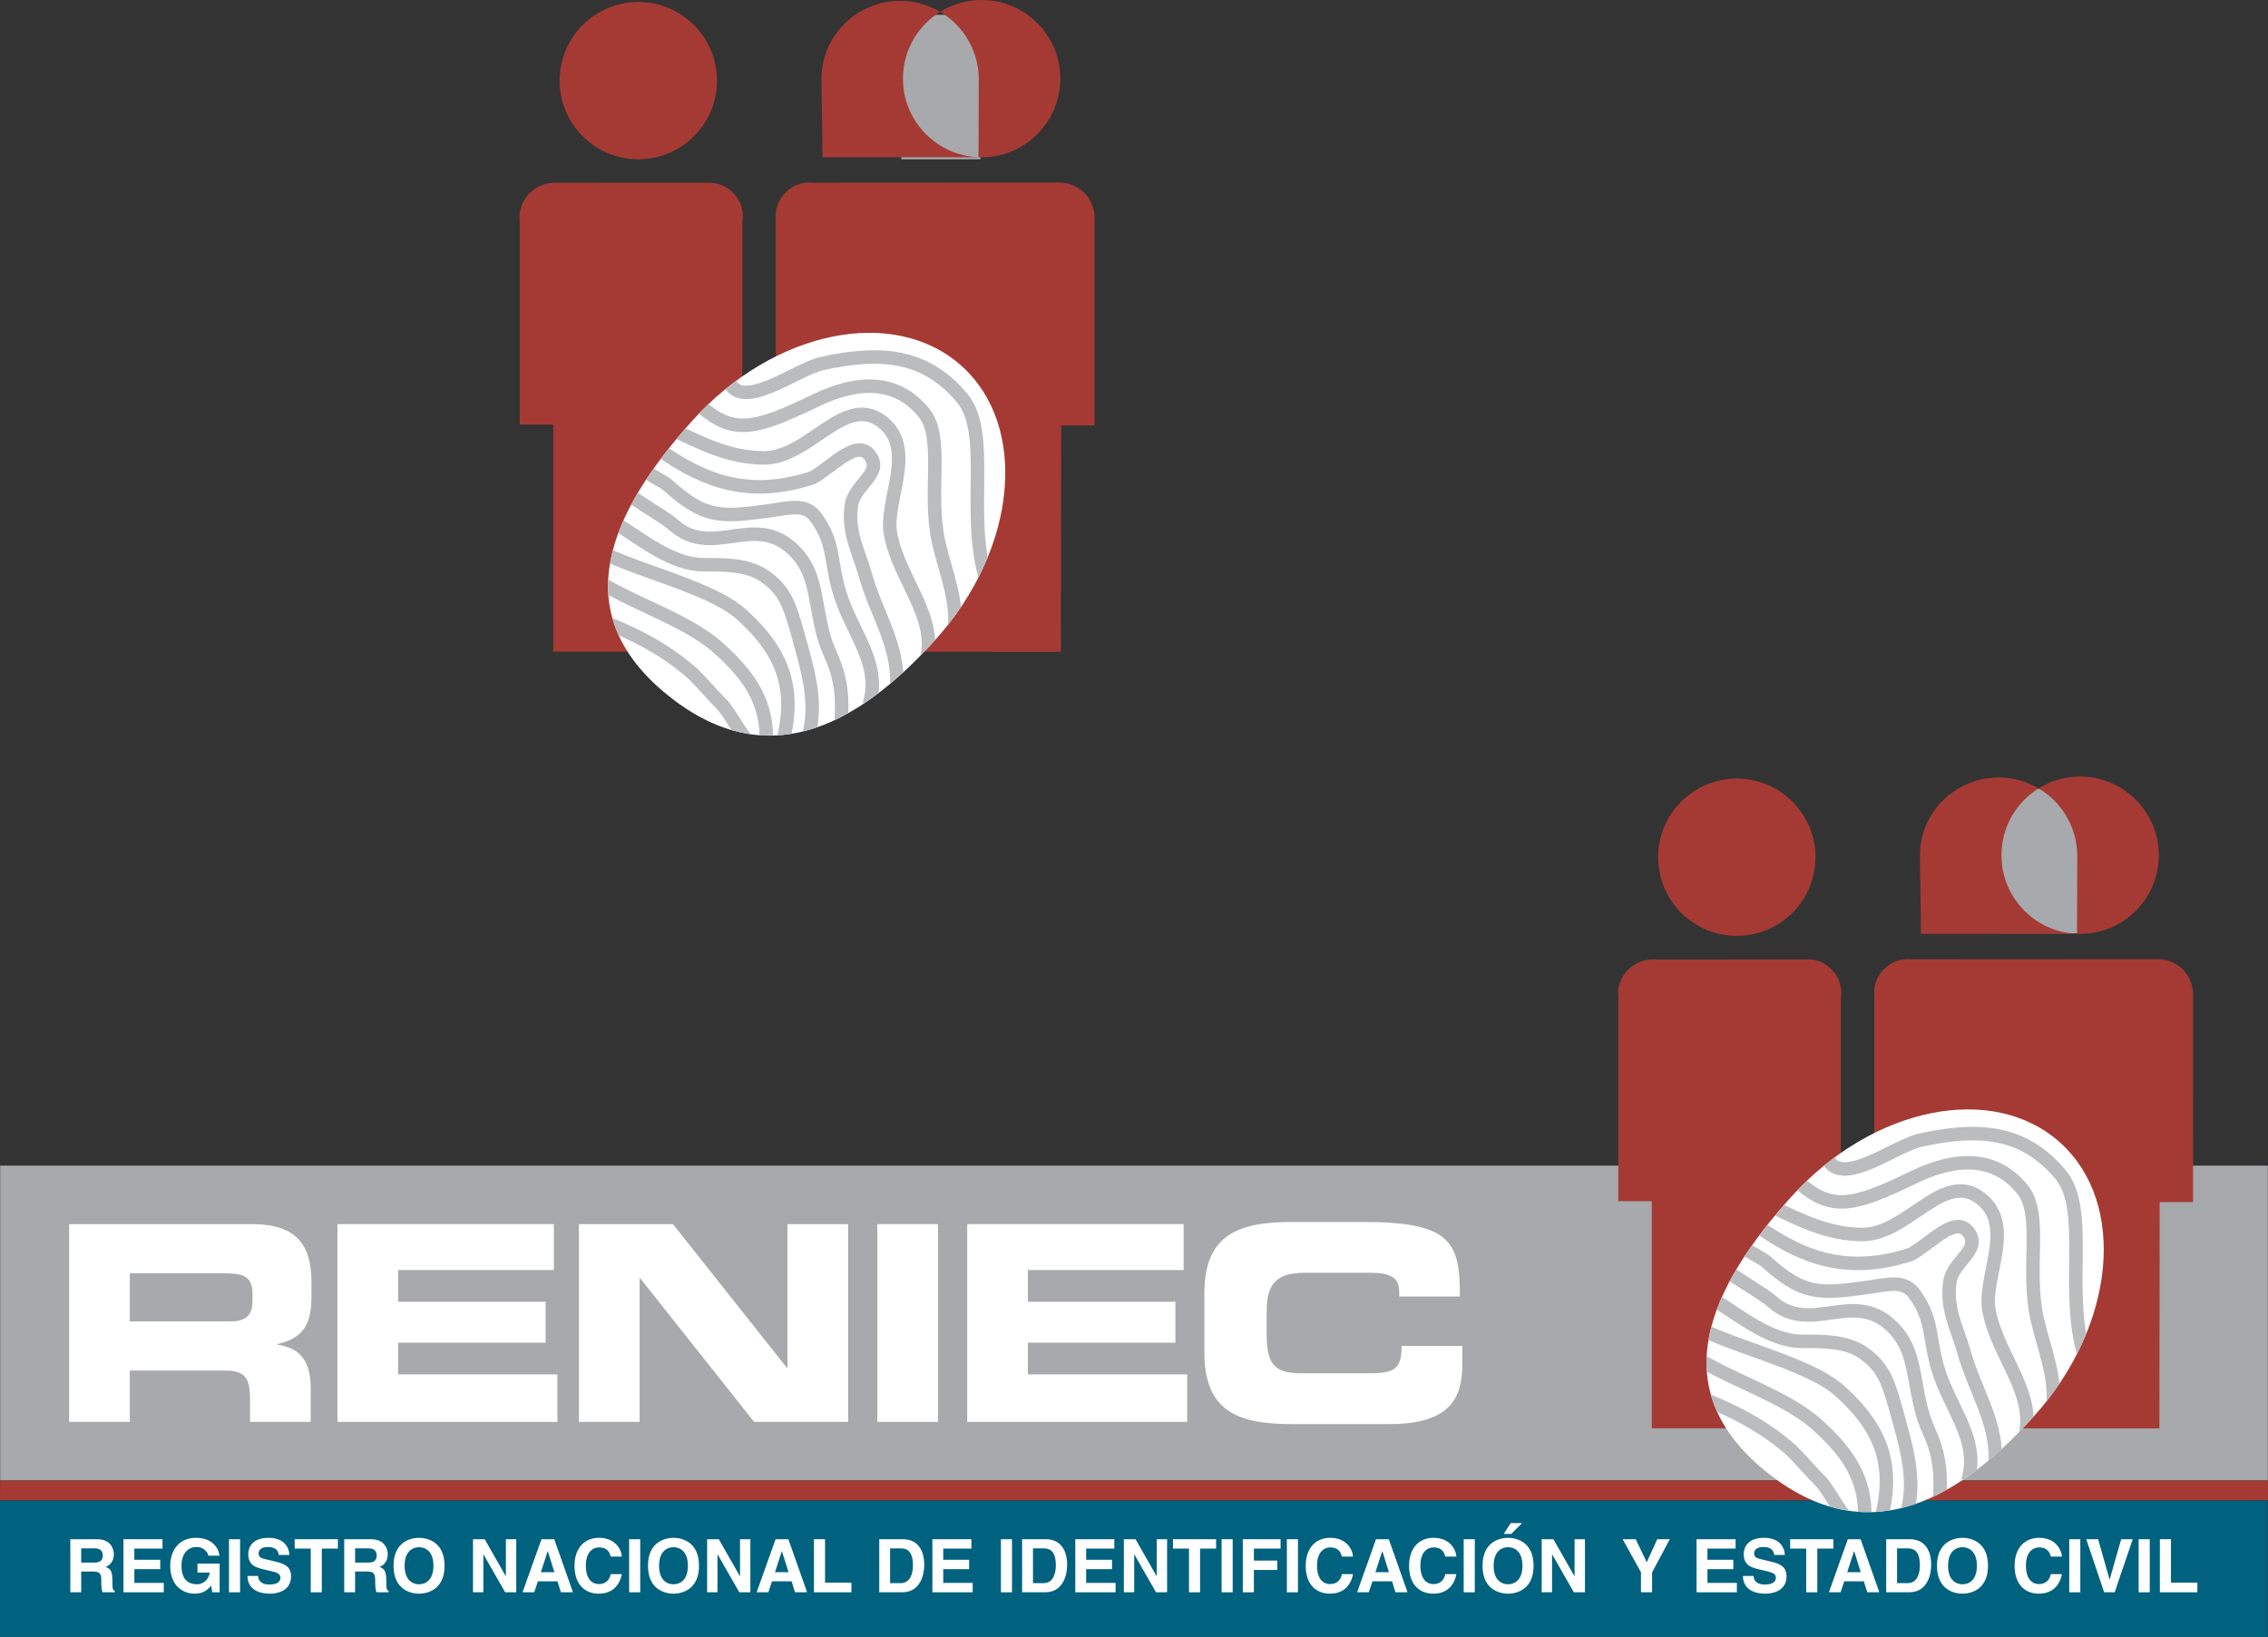 <?xml version="1.0" encoding="UTF-8"?>
<svg xmlns="http://www.w3.org/2000/svg" xmlns:xlink="http://www.w3.org/1999/xlink" width="439.49pt" height="317.3pt" viewBox="0 0 439.49 317.3" version="1.1">
<rect x="0" y="0" width="439.49" height="317.3" fill="#333333" stroke="none"/>
<defs>
<clipPath id="clip1">
  <path d="M 0 290 L 439.488 290 L 439.488 317.301 L 0 317.301 Z M 0 290 "/>
</clipPath>
<clipPath id="clip2">
  <path d="M 0 225 L 439.488 225 L 439.488 287 L 0 287 Z M 0 225 "/>
</clipPath>
<clipPath id="clip3">
  <path d="M 0 287 L 439.488 287 L 439.488 291 L 0 291 Z M 0 287 "/>
</clipPath>
<clipPath id="clip4">
  <path d="M 330 223 L 401 223 L 401 294 L 330 294 Z M 330 223 "/>
</clipPath>
<clipPath id="clip5">
  <path d="M 347.047 232.055 C 331.242 249.613 322.242 268.902 341.988 285.07 C 360.766 300.449 378.352 292.059 394.152 274.5 C 409.957 256.941 412.223 233.203 399.215 221.48 C 394.383 217.129 388.125 215.047 381.355 215.047 C 369.902 215.047 356.98 221.016 347.047 232.055 "/>
</clipPath>
<clipPath id="clip6">
  <path d="M 330 227 L 397 227 L 397 294 L 330 294 Z M 330 227 "/>
</clipPath>
<clipPath id="clip7">
  <path d="M 347.047 232.055 C 331.242 249.613 322.242 268.902 341.988 285.07 C 360.766 300.449 378.352 292.059 394.152 274.5 C 409.957 256.941 412.223 233.203 399.215 221.48 C 394.383 217.129 388.125 215.047 381.355 215.047 C 369.902 215.047 356.98 221.016 347.047 232.055 "/>
</clipPath>
<clipPath id="clip8">
  <path d="M 330 231 L 391 231 L 391 294 L 330 294 Z M 330 231 "/>
</clipPath>
<clipPath id="clip9">
  <path d="M 347.047 232.055 C 331.242 249.613 322.242 268.902 341.988 285.07 C 360.766 300.449 378.352 292.059 394.152 274.5 C 409.957 256.941 412.223 233.203 399.215 221.48 C 394.383 217.129 388.125 215.047 381.355 215.047 C 369.902 215.047 356.98 221.016 347.047 232.055 "/>
</clipPath>
<clipPath id="clip10">
  <path d="M 330 237 L 385 237 L 385 294 L 330 294 Z M 330 237 "/>
</clipPath>
<clipPath id="clip11">
  <path d="M 347.047 232.055 C 331.242 249.613 322.242 268.902 341.988 285.07 C 360.766 300.449 378.352 292.059 394.152 274.5 C 409.957 256.941 412.223 233.203 399.215 221.48 C 394.383 217.129 388.125 215.047 381.355 215.047 C 369.902 215.047 356.98 221.016 347.047 232.055 "/>
</clipPath>
<clipPath id="clip12">
  <path d="M 330 241 L 380 241 L 380 294 L 330 294 Z M 330 241 "/>
</clipPath>
<clipPath id="clip13">
  <path d="M 347.047 232.055 C 331.242 249.613 322.242 268.902 341.988 285.07 C 360.766 300.449 378.352 292.059 394.152 274.5 C 409.957 256.941 412.223 233.203 399.215 221.48 C 394.383 217.129 388.125 215.047 381.355 215.047 C 369.902 215.047 356.98 221.016 347.047 232.055 "/>
</clipPath>
<clipPath id="clip14">
  <path d="M 330 247 L 376 247 L 376 294 L 330 294 Z M 330 247 "/>
</clipPath>
<clipPath id="clip15">
  <path d="M 347.047 232.055 C 331.242 249.613 322.242 268.902 341.988 285.07 C 360.766 300.449 378.352 292.059 394.152 274.5 C 409.957 256.941 412.223 233.203 399.215 221.48 C 394.383 217.129 388.125 215.047 381.355 215.047 C 369.902 215.047 356.98 221.016 347.047 232.055 "/>
</clipPath>
<clipPath id="clip16">
  <path d="M 330 255 L 373 255 L 373 294 L 330 294 Z M 330 255 "/>
</clipPath>
<clipPath id="clip17">
  <path d="M 347.047 232.055 C 331.242 249.613 322.242 268.902 341.988 285.07 C 360.766 300.449 378.352 292.059 394.152 274.5 C 409.957 256.941 412.223 233.203 399.215 221.48 C 394.383 217.129 388.125 215.047 381.355 215.047 C 369.902 215.047 356.98 221.016 347.047 232.055 "/>
</clipPath>
<clipPath id="clip18">
  <path d="M 330 216 L 408 216 L 408 294 L 330 294 Z M 330 216 "/>
</clipPath>
<clipPath id="clip19">
  <path d="M 347.047 232.055 C 331.242 249.613 322.242 268.902 341.988 285.07 C 360.766 300.449 378.352 292.059 394.152 274.5 C 409.957 256.941 412.223 233.203 399.215 221.48 C 394.383 217.129 388.125 215.047 381.355 215.047 C 369.902 215.047 356.98 221.016 347.047 232.055 "/>
</clipPath>
<clipPath id="clip20">
  <path d="M 333 215 L 408 215 L 408 288 L 333 288 Z M 333 215 "/>
</clipPath>
<clipPath id="clip21">
  <path d="M 347.047 232.055 C 331.242 249.613 322.242 268.902 341.988 285.07 C 360.766 300.449 378.352 292.059 394.152 274.5 C 409.957 256.941 412.223 233.203 399.215 221.48 C 394.383 217.129 388.125 215.047 381.355 215.047 C 369.902 215.047 356.98 221.016 347.047 232.055 "/>
</clipPath>
<clipPath id="clip22">
  <path d="M 339 215 L 408 215 L 408 278 L 339 278 Z M 339 215 "/>
</clipPath>
<clipPath id="clip23">
  <path d="M 347.047 232.055 C 331.242 249.613 322.242 268.902 341.988 285.07 C 360.766 300.449 378.352 292.059 394.152 274.5 C 409.957 256.941 412.223 233.203 399.215 221.48 C 394.383 217.129 388.125 215.047 381.355 215.047 C 369.902 215.047 356.98 221.016 347.047 232.055 "/>
</clipPath>
<clipPath id="clip24">
  <path d="M 117 72 L 189 72 L 189 143 L 117 143 Z M 117 72 "/>
</clipPath>
<clipPath id="clip25">
  <path d="M 134.184 81.523 C 118.383 99.082 109.379 118.371 129.121 134.539 C 147.906 149.918 165.488 141.527 181.289 123.969 C 197.094 106.41 199.359 82.672 186.352 70.949 C 181.52 66.598 175.262 64.512 168.492 64.512 C 157.035 64.516 144.117 70.484 134.184 81.523 "/>
</clipPath>
<clipPath id="clip26">
  <path d="M 117 76 L 184 76 L 184 143 L 117 143 Z M 117 76 "/>
</clipPath>
<clipPath id="clip27">
  <path d="M 134.184 81.523 C 118.383 99.082 109.379 118.371 129.121 134.539 C 147.906 149.918 165.488 141.527 181.289 123.969 C 197.094 106.41 199.359 82.672 186.352 70.949 C 181.52 66.598 175.262 64.512 168.492 64.512 C 157.035 64.516 144.117 70.484 134.184 81.523 "/>
</clipPath>
<clipPath id="clip28">
  <path d="M 117 81 L 178 81 L 178 143 L 117 143 Z M 117 81 "/>
</clipPath>
<clipPath id="clip29">
  <path d="M 134.184 81.523 C 118.383 99.082 109.379 118.371 129.121 134.539 C 147.906 149.918 165.488 141.527 181.289 123.969 C 197.094 106.41 199.359 82.672 186.352 70.949 C 181.52 66.598 175.262 64.512 168.492 64.512 C 157.035 64.516 144.117 70.484 134.184 81.523 "/>
</clipPath>
<clipPath id="clip30">
  <path d="M 117 87 L 172 87 L 172 143 L 117 143 Z M 117 87 "/>
</clipPath>
<clipPath id="clip31">
  <path d="M 134.184 81.523 C 118.383 99.082 109.379 118.371 129.121 134.539 C 147.906 149.918 165.488 141.527 181.289 123.969 C 197.094 106.41 199.359 82.672 186.352 70.949 C 181.52 66.598 175.262 64.512 168.492 64.512 C 157.035 64.516 144.117 70.484 134.184 81.523 "/>
</clipPath>
<clipPath id="clip32">
  <path d="M 117 91 L 167 91 L 167 143 L 117 143 Z M 117 91 "/>
</clipPath>
<clipPath id="clip33">
  <path d="M 134.184 81.523 C 118.383 99.082 109.379 118.371 129.121 134.539 C 147.906 149.918 165.488 141.527 181.289 123.969 C 197.094 106.41 199.359 82.672 186.352 70.949 C 181.52 66.598 175.262 64.512 168.492 64.512 C 157.035 64.516 144.117 70.484 134.184 81.523 "/>
</clipPath>
<clipPath id="clip34">
  <path d="M 117 97 L 163 97 L 163 143 L 117 143 Z M 117 97 "/>
</clipPath>
<clipPath id="clip35">
  <path d="M 134.184 81.523 C 118.383 99.082 109.379 118.371 129.121 134.539 C 147.906 149.918 165.488 141.527 181.289 123.969 C 197.094 106.41 199.359 82.672 186.352 70.949 C 181.52 66.598 175.262 64.512 168.492 64.512 C 157.035 64.516 144.117 70.484 134.184 81.523 "/>
</clipPath>
<clipPath id="clip36">
  <path d="M 117 104 L 160 104 L 160 143 L 117 143 Z M 117 104 "/>
</clipPath>
<clipPath id="clip37">
  <path d="M 134.184 81.523 C 118.383 99.082 109.379 118.371 129.121 134.539 C 147.906 149.918 165.488 141.527 181.289 123.969 C 197.094 106.41 199.359 82.672 186.352 70.949 C 181.52 66.598 175.262 64.512 168.492 64.512 C 157.035 64.516 144.117 70.484 134.184 81.523 "/>
</clipPath>
<clipPath id="clip38">
  <path d="M 117 66 L 195 66 L 195 143 L 117 143 Z M 117 66 "/>
</clipPath>
<clipPath id="clip39">
  <path d="M 134.184 81.523 C 118.383 99.082 109.379 118.371 129.121 134.539 C 147.906 149.918 165.488 141.527 181.289 123.969 C 197.094 106.41 199.359 82.672 186.352 70.949 C 181.52 66.598 175.262 64.512 168.492 64.512 C 157.035 64.516 144.117 70.484 134.184 81.523 "/>
</clipPath>
<clipPath id="clip40">
  <path d="M 120 64 L 195 64 L 195 138 L 120 138 Z M 120 64 "/>
</clipPath>
<clipPath id="clip41">
  <path d="M 134.184 81.523 C 118.383 99.082 109.379 118.371 129.121 134.539 C 147.906 149.918 165.488 141.527 181.289 123.969 C 197.094 106.41 199.359 82.672 186.352 70.949 C 181.52 66.598 175.262 64.512 168.492 64.512 C 157.035 64.516 144.117 70.484 134.184 81.523 "/>
</clipPath>
<clipPath id="clip42">
  <path d="M 126 64 L 195 64 L 195 127 L 126 127 Z M 126 64 "/>
</clipPath>
<clipPath id="clip43">
  <path d="M 134.184 81.523 C 118.383 99.082 109.379 118.371 129.121 134.539 C 147.906 149.918 165.488 141.527 181.289 123.969 C 197.094 106.41 199.359 82.672 186.352 70.949 C 181.52 66.598 175.262 64.512 168.492 64.512 C 157.035 64.516 144.117 70.484 134.184 81.523 "/>
</clipPath>
</defs>
<g id="surface1">
<g clip-path="url(#clip1)" clip-rule="nonzero">
<path style=" stroke:none;fill-rule:nonzero;fill:rgb(0%,38.399%,49.399%);fill-opacity:1;" d="M 0 317.301 L 439.426 317.301 L 439.426 290.852 L 0 290.852 Z M 0 317.301 "/>
</g>
<g clip-path="url(#clip2)" clip-rule="nonzero">
<path style=" stroke:none;fill-rule:nonzero;fill:rgb(65.5%,66.299%,67.499%);fill-opacity:1;" d="M 0.035 286.957 L 439.461 286.957 L 439.461 225.945 L 0.035 225.945 Z M 0.035 286.957 "/>
</g>
<path style=" stroke:none;fill-rule:nonzero;fill:rgb(100%,100%,100%);fill-opacity:1;" d="M 13.629 308.645 L 15.734 308.645 L 15.734 304.617 L 17.953 304.617 C 19.543 304.617 19.629 305.164 19.629 306.566 C 19.629 307.625 19.715 308.156 19.859 308.645 L 22.238 308.645 L 22.238 308.371 C 21.777 308.199 21.777 307.828 21.777 306.324 C 21.777 304.402 21.32 304.086 20.477 303.715 C 21.492 303.371 22.066 302.398 22.066 301.266 C 22.066 300.379 21.566 298.359 18.828 298.359 L 13.629 298.359 Z M 15.734 302.887 L 15.734 300.133 L 18.414 300.133 C 19.672 300.133 19.918 300.938 19.918 301.48 C 19.918 302.496 19.371 302.887 18.254 302.887 "/>
<path style=" stroke:none;fill-rule:nonzero;fill:rgb(100%,100%,100%);fill-opacity:1;" d="M 31.492 300.176 L 26.031 300.176 L 26.031 302.34 L 31.047 302.34 L 31.047 304.16 L 26.031 304.16 L 26.031 306.824 L 31.734 306.824 L 31.734 308.645 L 23.926 308.645 L 23.926 298.359 L 31.492 298.359 "/>
<path style=" stroke:none;fill-rule:nonzero;fill:rgb(100%,100%,100%);fill-opacity:1;" d="M 38.266 303.098 L 42.566 303.098 L 42.566 308.645 L 41.133 308.645 L 40.918 307.355 C 40.371 307.984 39.586 308.914 37.707 308.914 C 35.23 308.914 32.98 307.141 32.98 303.527 C 32.98 300.719 34.543 298.07 38.008 298.086 C 41.16 298.086 42.406 300.133 42.523 301.551 L 40.371 301.551 C 40.371 301.152 39.641 299.863 38.125 299.863 C 36.59 299.863 35.172 300.922 35.172 303.559 C 35.172 306.367 36.707 307.094 38.168 307.094 C 38.641 307.094 40.215 306.91 40.66 304.832 L 38.266 304.832 "/>
<path style=" stroke:none;fill-rule:nonzero;fill:rgb(100%,100%,100%);fill-opacity:1;" d="M 44.371 308.645 L 46.52 308.645 L 46.52 298.359 L 44.371 298.359 Z M 44.371 308.645 "/>
<path style=" stroke:none;fill-rule:nonzero;fill:rgb(100%,100%,100%);fill-opacity:1;" d="M 50.016 305.477 C 50.027 306.051 50.316 307.141 52.191 307.141 C 53.211 307.141 54.34 306.895 54.34 305.805 C 54.34 305.004 53.566 304.789 52.477 304.531 L 51.375 304.273 C 49.715 303.887 48.109 303.516 48.109 301.25 C 48.109 300.105 48.727 298.086 52.062 298.086 C 55.215 298.086 56.059 300.148 56.074 301.41 L 54.012 301.41 C 53.953 300.949 53.781 299.863 51.906 299.863 C 51.09 299.863 50.113 300.164 50.113 301.094 C 50.113 301.895 50.773 302.066 51.203 302.168 L 53.711 302.785 C 55.113 303.129 56.402 303.703 56.402 305.547 C 56.402 308.645 53.254 308.914 52.348 308.914 C 48.598 308.914 47.953 306.754 47.953 305.477 "/>
<path style=" stroke:none;fill-rule:nonzero;fill:rgb(100%,100%,100%);fill-opacity:1;" d="M 62.363 308.645 L 60.215 308.645 L 60.215 300.176 L 57.105 300.176 L 57.105 298.359 L 65.473 298.359 L 65.473 300.176 L 62.363 300.176 "/>
<path style=" stroke:none;fill-rule:nonzero;fill:rgb(100%,100%,100%);fill-opacity:1;" d="M 66.703 308.645 L 68.809 308.645 L 68.809 304.617 L 71.031 304.617 C 72.621 304.617 72.707 305.164 72.707 306.566 C 72.707 307.625 72.793 308.156 72.934 308.645 L 75.312 308.645 L 75.312 308.371 C 74.855 308.199 74.855 307.828 74.855 306.324 C 74.855 304.402 74.395 304.086 73.551 303.715 C 74.566 303.371 75.141 302.398 75.141 301.266 C 75.141 300.379 74.641 298.359 71.902 298.359 L 66.703 298.359 Z M 68.809 302.887 L 68.809 300.133 L 71.488 300.133 C 72.75 300.133 72.992 300.938 72.992 301.48 C 72.992 302.496 72.449 302.887 71.332 302.887 "/>
<path style=" stroke:none;fill-rule:nonzero;fill:rgb(100%,100%,100%);fill-opacity:1;" d="M 76.258 303.5 C 76.258 308.328 79.84 308.918 81.199 308.918 C 82.562 308.918 86.145 308.328 86.145 303.5 C 86.145 298.672 82.562 298.086 81.199 298.086 C 79.84 298.086 76.258 298.672 76.258 303.5 M 78.406 303.5 C 78.406 300.621 80.039 299.906 81.199 299.906 C 82.359 299.906 83.992 300.621 83.992 303.5 C 83.992 306.379 82.359 307.098 81.199 307.098 C 80.039 307.098 78.406 306.379 78.406 303.5 "/>
<path style=" stroke:none;fill-rule:nonzero;fill:rgb(100%,100%,100%);fill-opacity:1;" d="M 98.031 298.355 L 100.039 298.355 L 100.039 308.645 L 97.891 308.645 L 93.695 301.309 L 93.664 301.309 L 93.664 308.645 L 91.656 308.645 L 91.656 298.355 L 93.922 298.355 L 98.004 305.52 L 98.031 305.52 "/>
<path style=" stroke:none;fill-rule:nonzero;fill:rgb(100%,100%,100%);fill-opacity:1;" d="M 104.234 306.523 L 108.031 306.523 L 108.691 308.645 L 111.027 308.645 L 107.402 298.355 L 104.926 298.355 L 101.258 308.645 L 103.52 308.645 Z M 106.129 300.68 L 106.156 300.68 L 107.43 304.746 L 104.809 304.746 Z M 106.129 300.68 "/>
<path style=" stroke:none;fill-rule:nonzero;fill:rgb(100%,100%,100%);fill-opacity:1;" d="M 118.348 301.723 C 118.176 301.109 117.848 299.949 116.07 299.949 C 115.039 299.949 113.52 300.637 113.52 303.543 C 113.52 305.391 114.25 307.055 116.07 307.055 C 117.258 307.055 118.09 306.379 118.348 305.121 L 120.496 305.121 C 120.066 307.355 118.605 308.914 116.027 308.914 C 113.289 308.914 111.328 307.066 111.328 303.516 C 111.328 299.918 113.406 298.086 116.055 298.086 C 119.137 298.086 120.379 300.203 120.496 301.723 "/>
<path style=" stroke:none;fill-rule:nonzero;fill:rgb(100%,100%,100%);fill-opacity:1;" d="M 121.914 308.645 L 124.062 308.645 L 124.062 298.359 L 121.914 298.359 Z M 121.914 308.645 "/>
<path style=" stroke:none;fill-rule:nonzero;fill:rgb(100%,100%,100%);fill-opacity:1;" d="M 125.566 303.5 C 125.566 308.328 129.148 308.918 130.508 308.918 C 131.871 308.918 135.453 308.328 135.453 303.5 C 135.453 298.672 131.871 298.086 130.508 298.086 C 129.148 298.086 125.566 298.672 125.566 303.5 M 127.715 303.5 C 127.715 300.621 129.348 299.906 130.508 299.906 C 131.672 299.906 133.301 300.621 133.301 303.5 C 133.301 306.379 131.672 307.098 130.508 307.098 C 129.348 307.098 127.715 306.379 127.715 303.5 "/>
<path style=" stroke:none;fill-rule:nonzero;fill:rgb(100%,100%,100%);fill-opacity:1;" d="M 143.402 298.355 L 145.406 298.355 L 145.406 308.645 L 143.258 308.645 L 139.062 301.309 L 139.031 301.309 L 139.031 308.645 L 137.027 308.645 L 137.027 298.355 L 139.289 298.355 L 143.375 305.52 L 143.402 305.52 "/>
<path style=" stroke:none;fill-rule:nonzero;fill:rgb(100%,100%,100%);fill-opacity:1;" d="M 149.605 306.523 L 153.402 306.523 L 154.059 308.645 L 156.395 308.645 L 152.77 298.355 L 150.293 298.355 L 146.625 308.645 L 148.891 308.645 Z M 151.496 300.68 L 151.523 300.68 L 152.801 304.746 L 150.18 304.746 Z M 151.496 300.68 "/>
<path style=" stroke:none;fill-rule:nonzero;fill:rgb(100%,100%,100%);fill-opacity:1;" d="M 159.875 306.781 L 164.988 306.781 L 164.988 308.645 L 157.727 308.645 L 157.727 298.355 L 159.875 298.355 "/>
<path style=" stroke:none;fill-rule:nonzero;fill:rgb(100%,100%,100%);fill-opacity:1;" d="M 170.379 308.645 L 174.832 308.645 C 178.227 308.645 179.102 305.461 179.102 303.258 C 179.102 301.309 178.383 298.359 174.918 298.359 L 170.379 298.359 Z M 172.48 300.133 L 174.547 300.133 C 175.465 300.133 176.91 300.379 176.91 303.414 C 176.91 305.105 176.32 306.867 174.574 306.867 L 172.48 306.867 "/>
<path style=" stroke:none;fill-rule:nonzero;fill:rgb(100%,100%,100%);fill-opacity:1;" d="M 188.238 300.176 L 182.781 300.176 L 182.781 302.34 L 187.797 302.34 L 187.797 304.16 L 182.781 304.16 L 182.781 306.824 L 188.484 306.824 L 188.484 308.645 L 180.676 308.645 L 180.676 298.359 L 188.238 298.359 "/>
<path style=" stroke:none;fill-rule:nonzero;fill:rgb(100%,100%,100%);fill-opacity:1;" d="M 193.957 308.645 L 196.105 308.645 L 196.105 298.359 L 193.957 298.359 Z M 193.957 308.645 "/>
<path style=" stroke:none;fill-rule:nonzero;fill:rgb(100%,100%,100%);fill-opacity:1;" d="M 198.066 308.645 L 202.523 308.645 C 205.918 308.645 206.793 305.461 206.793 303.258 C 206.793 301.309 206.074 298.359 202.609 298.359 L 198.066 298.359 Z M 200.172 300.133 L 202.234 300.133 C 203.152 300.133 204.602 300.379 204.602 303.414 C 204.602 305.105 204.012 306.867 202.266 306.867 L 200.172 306.867 "/>
<path style=" stroke:none;fill-rule:nonzero;fill:rgb(100%,100%,100%);fill-opacity:1;" d="M 215.934 300.176 L 210.473 300.176 L 210.473 302.34 L 215.488 302.34 L 215.488 304.16 L 210.473 304.16 L 210.473 306.824 L 216.176 306.824 L 216.176 308.645 L 208.367 308.645 L 208.367 298.359 L 215.934 298.359 "/>
<path style=" stroke:none;fill-rule:nonzero;fill:rgb(100%,100%,100%);fill-opacity:1;" d="M 224.152 298.355 L 226.16 298.355 L 226.16 308.645 L 224.012 308.645 L 219.812 301.309 L 219.785 301.309 L 219.785 308.645 L 217.777 308.645 L 217.777 298.355 L 220.043 298.355 L 224.125 305.52 L 224.152 305.52 "/>
<path style=" stroke:none;fill-rule:nonzero;fill:rgb(100%,100%,100%);fill-opacity:1;" d="M 232.551 308.645 L 230.402 308.645 L 230.402 300.176 L 227.293 300.176 L 227.293 298.359 L 235.656 298.359 L 235.656 300.176 L 232.551 300.176 "/>
<path style=" stroke:none;fill-rule:nonzero;fill:rgb(100%,100%,100%);fill-opacity:1;" d="M 236.719 308.645 L 238.867 308.645 L 238.867 298.359 L 236.719 298.359 Z M 236.719 308.645 "/>
<path style=" stroke:none;fill-rule:nonzero;fill:rgb(100%,100%,100%);fill-opacity:1;" d="M 242.977 308.645 L 240.828 308.645 L 240.828 298.359 L 248.148 298.359 L 248.148 300.176 L 242.977 300.176 L 242.977 302.496 L 247.504 302.496 L 247.504 304.316 L 242.977 304.316 "/>
<path style=" stroke:none;fill-rule:nonzero;fill:rgb(100%,100%,100%);fill-opacity:1;" d="M 249.367 308.645 L 251.516 308.645 L 251.516 298.359 L 249.367 298.359 Z M 249.367 308.645 "/>
<path style=" stroke:none;fill-rule:nonzero;fill:rgb(100%,100%,100%);fill-opacity:1;" d="M 260.039 301.723 C 259.867 301.109 259.539 299.949 257.762 299.949 C 256.73 299.949 255.211 300.637 255.211 303.543 C 255.211 305.391 255.941 307.055 257.762 307.055 C 258.949 307.055 259.781 306.379 260.039 305.121 L 262.188 305.121 C 261.758 307.355 260.297 308.914 257.719 308.914 C 254.98 308.914 253.02 307.066 253.02 303.516 C 253.02 299.918 255.098 298.086 257.746 298.086 C 260.828 298.086 262.074 300.203 262.188 301.723 "/>
<path style=" stroke:none;fill-rule:nonzero;fill:rgb(100%,100%,100%);fill-opacity:1;" d="M 265.957 306.523 L 269.754 306.523 L 270.41 308.645 L 272.746 308.645 L 269.121 298.355 L 266.645 298.355 L 262.977 308.645 L 265.238 308.645 Z M 267.848 300.68 L 267.875 300.68 L 269.148 304.746 L 266.527 304.746 Z M 267.848 300.68 "/>
<path style=" stroke:none;fill-rule:nonzero;fill:rgb(100%,100%,100%);fill-opacity:1;" d="M 280.066 301.723 C 279.895 301.109 279.566 299.949 277.789 299.949 C 276.758 299.949 275.238 300.637 275.238 303.543 C 275.238 305.391 275.969 307.055 277.789 307.055 C 278.977 307.055 279.809 306.379 280.066 305.121 L 282.215 305.121 C 281.785 307.355 280.324 308.914 277.746 308.914 C 275.008 308.914 273.047 307.066 273.047 303.516 C 273.047 299.918 275.125 298.086 277.773 298.086 C 280.855 298.086 282.102 300.203 282.215 301.723 "/>
<path style=" stroke:none;fill-rule:nonzero;fill:rgb(100%,100%,100%);fill-opacity:1;" d="M 283.633 308.645 L 285.781 308.645 L 285.781 298.359 L 283.633 298.359 Z M 283.633 308.645 "/>
<path style=" stroke:none;fill-rule:nonzero;fill:rgb(100%,100%,100%);fill-opacity:1;" d="M 294.949 295.234 L 292.742 295.234 L 291.398 297.328 L 292.844 297.328 Z M 287.285 303.5 C 287.285 308.328 290.867 308.918 292.227 308.918 C 293.59 308.918 297.172 308.328 297.172 303.5 C 297.172 298.672 293.59 298.086 292.227 298.086 C 290.867 298.086 287.285 298.672 287.285 303.5 M 289.434 303.5 C 289.434 300.621 291.066 299.906 292.227 299.906 C 293.391 299.906 295.02 300.621 295.02 303.5 C 295.02 306.379 293.391 307.094 292.227 307.094 C 291.066 307.094 289.434 306.379 289.434 303.5 "/>
<path style=" stroke:none;fill-rule:nonzero;fill:rgb(100%,100%,100%);fill-opacity:1;" d="M 305.121 298.355 L 307.129 298.355 L 307.129 308.645 L 304.977 308.645 L 300.781 301.309 L 300.754 301.309 L 300.754 308.645 L 298.746 308.645 L 298.746 298.355 L 301.012 298.355 L 305.094 305.52 L 305.121 305.52 "/>
<path style=" stroke:none;fill-rule:nonzero;fill:rgb(100%,100%,100%);fill-opacity:1;" d="M 320.137 308.645 L 317.984 308.645 L 317.984 304.762 L 314.434 298.359 L 316.969 298.359 L 319.105 302.828 L 321.137 298.359 L 323.574 298.359 L 320.137 304.789 "/>
<path style=" stroke:none;fill-rule:nonzero;fill:rgb(100%,100%,100%);fill-opacity:1;" d="M 336.32 300.176 L 330.863 300.176 L 330.863 302.34 L 335.879 302.34 L 335.879 304.16 L 330.863 304.16 L 330.863 306.824 L 336.566 306.824 L 336.566 308.645 L 328.758 308.645 L 328.758 298.359 L 336.32 298.359 "/>
<path style=" stroke:none;fill-rule:nonzero;fill:rgb(100%,100%,100%);fill-opacity:1;" d="M 339.805 305.477 C 339.816 306.051 340.105 307.141 341.98 307.141 C 342.996 307.141 344.129 306.895 344.129 305.805 C 344.129 305.004 343.355 304.789 342.27 304.531 L 341.164 304.273 C 339.504 303.887 337.898 303.516 337.898 301.25 C 337.898 300.105 338.516 298.086 341.852 298.086 C 345.004 298.086 345.852 300.148 345.863 301.41 L 343.801 301.41 C 343.742 300.949 343.57 299.863 341.695 299.863 C 340.879 299.863 339.906 300.164 339.906 301.094 C 339.906 301.895 340.562 302.066 340.992 302.168 L 343.5 302.785 C 344.906 303.129 346.191 303.703 346.191 305.547 C 346.191 308.645 343.039 308.914 342.141 308.914 C 338.387 308.914 337.742 306.754 337.742 305.477 "/>
<path style=" stroke:none;fill-rule:nonzero;fill:rgb(100%,100%,100%);fill-opacity:1;" d="M 352.152 308.645 L 350.004 308.645 L 350.004 300.176 L 346.895 300.176 L 346.895 298.359 L 355.262 298.359 L 355.262 300.176 L 352.152 300.176 "/>
<path style=" stroke:none;fill-rule:nonzero;fill:rgb(100%,100%,100%);fill-opacity:1;" d="M 357.383 306.523 L 361.176 306.523 L 361.836 308.645 L 364.172 308.645 L 360.547 298.355 L 358.07 298.355 L 354.402 308.645 L 356.664 308.645 Z M 359.273 300.68 L 359.301 300.68 L 360.574 304.746 L 357.953 304.746 Z M 359.273 300.68 "/>
<path style=" stroke:none;fill-rule:nonzero;fill:rgb(100%,100%,100%);fill-opacity:1;" d="M 365.504 308.645 L 369.961 308.645 C 373.355 308.645 374.227 305.461 374.227 303.258 C 374.227 301.309 373.512 298.359 370.047 298.359 L 365.504 298.359 Z M 367.609 300.133 L 369.672 300.133 C 370.59 300.133 372.035 300.379 372.035 303.414 C 372.035 305.105 371.449 306.867 369.699 306.867 L 367.609 306.867 "/>
<path style=" stroke:none;fill-rule:nonzero;fill:rgb(100%,100%,100%);fill-opacity:1;" d="M 375.344 303.5 C 375.344 308.328 378.926 308.918 380.285 308.918 C 381.648 308.918 385.23 308.328 385.23 303.5 C 385.23 298.672 381.648 298.086 380.285 298.086 C 378.926 298.086 375.344 298.672 375.344 303.5 M 377.492 303.5 C 377.492 300.621 379.129 299.906 380.285 299.906 C 381.449 299.906 383.082 300.621 383.082 303.5 C 383.082 306.379 381.449 307.098 380.285 307.098 C 379.129 307.098 377.492 306.379 377.492 303.5 "/>
<path style=" stroke:none;fill-rule:nonzero;fill:rgb(100%,100%,100%);fill-opacity:1;" d="M 397.406 301.723 C 397.234 301.109 396.906 299.949 395.129 299.949 C 394.098 299.949 392.578 300.637 392.578 303.543 C 392.578 305.391 393.309 307.055 395.129 307.055 C 396.316 307.055 397.148 306.379 397.406 305.121 L 399.555 305.121 C 399.125 307.355 397.664 308.914 395.086 308.914 C 392.348 308.914 390.387 307.066 390.387 303.516 C 390.387 299.918 392.465 298.086 395.113 298.086 C 398.195 298.086 399.441 300.203 399.555 301.723 "/>
<path style=" stroke:none;fill-rule:nonzero;fill:rgb(100%,100%,100%);fill-opacity:1;" d="M 400.973 308.645 L 403.121 308.645 L 403.121 298.359 L 400.973 298.359 Z M 400.973 308.645 "/>
<path style=" stroke:none;fill-rule:nonzero;fill:rgb(100%,100%,100%);fill-opacity:1;" d="M 411.043 298.355 L 413.277 298.355 L 409.781 308.645 L 407.734 308.645 L 404.27 298.355 L 406.574 298.355 L 408.781 306.152 L 408.809 306.152 "/>
<path style=" stroke:none;fill-rule:nonzero;fill:rgb(100%,100%,100%);fill-opacity:1;" d="M 414.426 308.645 L 416.574 308.645 L 416.574 298.359 L 414.426 298.359 Z M 414.426 308.645 "/>
<path style=" stroke:none;fill-rule:nonzero;fill:rgb(100%,100%,100%);fill-opacity:1;" d="M 420.688 306.781 L 425.801 306.781 L 425.801 308.645 L 418.535 308.645 L 418.535 298.355 L 420.688 298.355 "/>
<path style=" stroke:none;fill-rule:nonzero;fill:rgb(100%,100%,100%);fill-opacity:1;" d="M 13.398 275.617 L 25.152 275.617 L 25.152 265.664 L 43.633 265.664 C 47.285 265.664 48.449 266.988 48.449 271.012 L 48.449 275.617 L 60.203 275.617 L 60.203 269.105 C 60.203 262.805 57.289 261.27 53.797 260.637 L 53.797 260.527 C 59.195 259.258 60.359 256.238 60.359 251.105 L 60.359 248.668 C 60.359 241.785 57.926 237.285 48.871 237.285 L 13.398 237.285 Z M 25.152 246.816 L 43.523 246.816 C 47.23 246.816 48.926 247.453 48.926 250.84 L 48.926 252.109 C 48.926 254.863 47.762 256.137 44.586 256.137 L 25.152 256.137 "/>
<path style=" stroke:none;fill-rule:nonzero;fill:rgb(100%,100%,100%);fill-opacity:1;" d="M 65.391 237.285 L 107.324 237.285 L 107.324 246.18 L 77.145 246.18 L 77.145 252.324 L 105.734 252.324 L 105.734 260.266 L 77.145 260.266 L 77.145 266.406 L 108.012 266.406 L 108.012 275.617 L 65.391 275.617 "/>
<path style=" stroke:none;fill-rule:nonzero;fill:rgb(100%,100%,100%);fill-opacity:1;" d="M 112.191 237.285 L 130.406 237.285 L 152.484 265.137 L 152.59 265.137 L 152.59 237.285 L 164.344 237.285 L 164.344 275.617 L 146.129 275.617 L 124.051 247.77 L 123.945 247.77 L 123.945 275.617 L 112.191 275.617 "/>
<path style=" stroke:none;fill-rule:nonzero;fill:rgb(100%,100%,100%);fill-opacity:1;" d="M 170.008 275.617 L 181.762 275.617 L 181.762 237.285 L 170.008 237.285 Z M 170.008 275.617 "/>
<path style=" stroke:none;fill-rule:nonzero;fill:rgb(100%,100%,100%);fill-opacity:1;" d="M 187.426 237.285 L 229.359 237.285 L 229.359 246.18 L 199.18 246.18 L 199.18 252.324 L 227.77 252.324 L 227.77 260.266 L 199.18 260.266 L 199.18 266.406 L 230.047 266.406 L 230.047 275.617 L 187.426 275.617 "/>
<path style=" stroke:none;fill-rule:nonzero;fill:rgb(100%,100%,100%);fill-opacity:1;" d="M 233.383 250.734 C 233.383 239.508 239.684 236.863 250.273 236.863 L 264.09 236.863 C 280.82 236.863 282.992 240.465 282.887 251.316 L 271.133 251.316 L 271.133 250.258 C 271.133 247.504 269.121 246.711 265.625 246.711 L 252.812 246.711 C 246.617 246.711 245.453 249.625 245.453 254.387 L 245.453 258.516 C 245.453 264.078 246.617 266.195 252.176 266.195 L 264.727 266.195 C 270.02 266.195 271.609 265.664 271.609 260.898 L 283.363 260.898 L 283.363 264.5 C 283.363 270.961 281.031 276.043 269.227 276.043 L 250.273 276.043 C 239.684 276.043 233.383 273.395 233.383 262.172 "/>
<g clip-path="url(#clip3)" clip-rule="nonzero">
<path style=" stroke:none;fill-rule:nonzero;fill:rgb(64.699%,22.699%,20.399%);fill-opacity:1;" d="M 0.016 290.805 L 439.488 290.805 L 439.488 287 L 0.016 287 Z M 0.016 290.805 "/>
</g>
<path style=" stroke:none;fill-rule:nonzero;fill:rgb(65.5%,66.299%,67.499%);fill-opacity:1;" d="M 387.289 180.918 L 402.625 180.918 L 402.625 152.918 L 387.289 152.918 Z M 387.289 180.918 "/>
<path style=" stroke:none;fill-rule:nonzero;fill:rgb(65.5%,66.299%,67.499%);fill-opacity:1;" d="M 174.652 30.875 L 189.988 30.875 L 189.988 2.875 L 174.652 2.875 Z M 174.652 30.875 "/>
<path style=" stroke:none;fill-rule:evenodd;fill:rgb(64.699%,22.699%,20.399%);fill-opacity:1;" d="M 402.527 165.949 C 402.527 157.531 395.703 150.707 387.285 150.707 C 378.867 150.707 371.977 157.531 372.039 165.949 C 372.082 171.344 372.227 173.898 372.227 181.02 L 402.473 181.016 C 402.473 175.5 402.527 173.574 402.527 165.949 M 418.328 165.773 C 418.328 157.355 411.504 150.531 403.082 150.531 C 394.664 150.531 387.84 157.355 387.84 165.773 C 387.84 174.195 394.664 181.02 403.082 181.02 C 411.504 181.02 418.328 174.195 418.328 165.773 "/>
<path style=" stroke:none;fill-rule:nonzero;fill:rgb(64.699%,22.699%,20.399%);fill-opacity:1;" d="M 321.312 166.164 C 321.312 157.746 328.137 150.922 336.559 150.922 C 344.977 150.922 351.801 157.746 351.801 166.164 C 351.801 174.582 344.977 181.406 336.559 181.406 C 328.137 181.406 321.312 174.582 321.312 166.164 "/>
<path style=" stroke:none;fill-rule:nonzero;fill:rgb(64.699%,22.699%,20.399%);fill-opacity:1;" d="M 349.867 185.957 L 350.258 185.945 C 353.871 185.945 356.805 188.875 356.805 192.492 C 356.805 192.852 356.773 193.203 356.719 193.547 L 356.719 224.59 L 363.191 220.324 L 363.191 193.008 C 363.176 192.828 363.168 192.645 363.168 192.461 C 363.168 188.848 366.098 185.914 369.715 185.914 C 369.926 185.914 370.133 185.926 370.34 185.945 L 418.363 185.918 C 422.027 186.02 424.969 189.039 424.969 192.727 L 424.965 233.016 L 418.5 233.016 L 418.453 276.883 L 320.078 276.855 L 320.078 232.836 L 313.586 232.836 L 313.586 193.469 C 313.559 193.234 313.547 193 313.547 192.758 C 313.547 192.438 313.543 192.125 313.586 191.816 C 314.031 188.594 316.766 186.094 320.078 185.969 "/>
<path style=" stroke:none;fill-rule:nonzero;fill:rgb(100%,100%,100%);fill-opacity:1;" d="M 347.047 232.055 C 362.852 214.492 386.207 209.762 399.215 221.484 C 412.223 233.203 409.957 256.941 394.152 274.5 C 378.352 292.062 360.77 300.449 341.988 285.07 C 322.242 268.902 331.242 249.613 347.047 232.055 "/>
<g clip-path="url(#clip4)" clip-rule="nonzero">
<g clip-path="url(#clip5)" clip-rule="nonzero">
<path style="fill:none;stroke-width:26.17;stroke-linecap:butt;stroke-linejoin:miter;stroke:rgb(72.899%,73.7%,74.5%);stroke-opacity:1;stroke-miterlimit:3.864;" d="M 3866.055 329.992 C 3872.422 416.711 3827.383 473.508 3804.609 556.164 C 3792.305 599.133 3770.508 637.219 3778.633 689.016 C 3784.727 727.922 3837.227 748.508 3816.523 781.555 C 3791.68 821.242 3744.062 764.797 3703.359 741.711 C 3586.328 703.742 3499.883 729.406 3405.859 796.203 " transform="matrix(0.1,0,0,-0.1,0,317.3)"/>
</g>
</g>
<g clip-path="url(#clip6)" clip-rule="nonzero">
<g clip-path="url(#clip7)" clip-rule="nonzero">
<path style="fill:none;stroke-width:26.17;stroke-linecap:butt;stroke-linejoin:miter;stroke:rgb(72.899%,73.7%,74.5%);stroke-opacity:1;stroke-miterlimit:3.864;" d="M 3374.258 757.609 C 3380.898 750.812 3414.766 734.289 3421.797 727.922 C 3493.516 663.312 3523.438 664.211 3619.102 677.609 C 3659.453 683.469 3689.219 692.023 3708.867 665.969 C 3752.109 608.508 3733.438 568.508 3766.055 489.68 C 3793.359 424.445 3834.453 370.266 3812.891 302.023 " transform="matrix(0.1,0,0,-0.1,0,317.3)"/>
</g>
</g>
<g clip-path="url(#clip8)" clip-rule="nonzero">
<g clip-path="url(#clip9)" clip-rule="nonzero">
<path style="fill:none;stroke-width:26.17;stroke-linecap:butt;stroke-linejoin:miter;stroke:rgb(72.899%,73.7%,74.5%);stroke-opacity:1;stroke-miterlimit:3.864;" d="M 3343.867 711.867 C 3360.586 696.789 3415.898 666.164 3432.617 651.086 C 3507.812 583.352 3587.383 672.883 3662.617 605.109 C 3705.703 566.242 3706.172 520.266 3717.969 463.43 C 3724.688 431.086 3728.477 420.656 3741.641 390.148 C 3759.102 349.68 3762.383 310.461 3757.93 259.484 " transform="matrix(0.1,0,0,-0.1,0,317.3)"/>
</g>
</g>
<g clip-path="url(#clip10)" clip-rule="nonzero">
<g clip-path="url(#clip11)" clip-rule="nonzero">
<path style="fill:none;stroke-width:26.17;stroke-linecap:butt;stroke-linejoin:miter;stroke:rgb(72.899%,73.7%,74.5%);stroke-opacity:1;stroke-miterlimit:3.864;" d="M 3322.148 652.922 C 3373.711 620.812 3431.328 573.234 3491.68 573.039 C 3532.344 573.078 3577.383 573.664 3610.469 550.734 C 3653.516 520.852 3660.508 489.562 3680.234 418.273 C 3697.461 355.969 3713.594 294.953 3692.578 231.828 " transform="matrix(0.1,0,0,-0.1,0,317.3)"/>
</g>
</g>
<g clip-path="url(#clip12)" clip-rule="nonzero">
<g clip-path="url(#clip13)" clip-rule="nonzero">
<path style="fill:none;stroke-width:26.17;stroke-linecap:butt;stroke-linejoin:miter;stroke:rgb(72.899%,73.7%,74.5%);stroke-opacity:1;stroke-miterlimit:3.864;" d="M 3266.211 612.961 C 3338.711 565.188 3501.602 534.133 3565.391 476.672 C 3649.414 400.969 3673.125 328.195 3642.773 219.25 " transform="matrix(0.1,0,0,-0.1,0,317.3)"/>
</g>
</g>
<g clip-path="url(#clip14)" clip-rule="nonzero">
<g clip-path="url(#clip15)" clip-rule="nonzero">
<path style="fill:none;stroke-width:26.17;stroke-linecap:butt;stroke-linejoin:miter;stroke:rgb(72.899%,73.7%,74.5%);stroke-opacity:1;stroke-miterlimit:3.864;" d="M 3271.992 551.242 C 3342.969 500.812 3456.992 469.211 3521.211 411.32 C 3574.414 363.352 3612.266 314.289 3613.516 242.219 " transform="matrix(0.1,0,0,-0.1,0,317.3)"/>
</g>
</g>
<g clip-path="url(#clip16)" clip-rule="nonzero">
<g clip-path="url(#clip17)" clip-rule="nonzero">
<path style="fill:none;stroke-width:26.17;stroke-linecap:butt;stroke-linejoin:miter;stroke:rgb(72.899%,73.7%,74.5%);stroke-opacity:1;stroke-miterlimit:3.864;" d="M 3260.43 476.086 C 3337.227 449.914 3411.875 415.188 3472.148 360.891 C 3480.078 353.742 3518.164 310.812 3526.094 303.664 C 3539.297 291.75 3566.25 240.734 3579.453 228.82 " transform="matrix(0.1,0,0,-0.1,0,317.3)"/>
</g>
</g>
<g clip-path="url(#clip18)" clip-rule="nonzero">
<g clip-path="url(#clip19)" clip-rule="nonzero">
<path style="fill:none;stroke-width:26.17;stroke-linecap:butt;stroke-linejoin:miter;stroke:rgb(72.899%,73.7%,74.5%);stroke-opacity:1;stroke-miterlimit:3.864;" d="M 3429.805 835.93 C 3491.914 806.438 3541.875 780.812 3608.164 780.07 C 3697.461 779.289 3766.094 907.961 3839.531 848.977 C 3905.195 796.203 3842.773 697.102 3854.18 633.391 C 3870.234 543.625 3950.234 468.664 3921.719 381.164 " transform="matrix(0.1,0,0,-0.1,0,317.3)"/>
</g>
</g>
<g clip-path="url(#clip20)" clip-rule="nonzero">
<g clip-path="url(#clip21)" clip-rule="nonzero">
<path style="fill:none;stroke-width:26.17;stroke-linecap:butt;stroke-linejoin:miter;stroke:rgb(72.899%,73.7%,74.5%);stroke-opacity:1;stroke-miterlimit:3.864;" d="M 3478.516 887.609 C 3546.953 822.727 3589.375 833.547 3708.828 891.281 C 3787.109 929.094 3865.234 934.914 3919.531 866.867 C 3958.672 817.805 3926.016 713.391 3947.578 616.633 C 3960.43 558.781 3987.383 498.391 3976.641 438.703 " transform="matrix(0.1,0,0,-0.1,0,317.3)"/>
</g>
</g>
<g clip-path="url(#clip22)" clip-rule="nonzero">
<g clip-path="url(#clip23)" clip-rule="nonzero">
<path style="fill:none;stroke-width:26.17;stroke-linecap:butt;stroke-linejoin:miter;stroke:rgb(72.899%,73.7%,74.5%);stroke-opacity:1;stroke-miterlimit:3.864;" d="M 3538.789 933.547 C 3561.406 864.211 3669.766 951.75 3722.109 963.156 C 3832.461 987.18 3920.938 982.57 3993.008 896.164 C 4050.195 827.57 3999.805 671.906 4039.57 543.273 " transform="matrix(0.1,0,0,-0.1,0,317.3)"/>
</g>
</g>
<path style=" stroke:none;fill-rule:evenodd;fill:rgb(64.699%,22.699%,20.399%);fill-opacity:1;" d="M 189.664 15.418 C 189.664 7 182.84 0.172 174.422 0.172 C 166.004 0.172 159.113 7 159.18 15.418 C 159.219 20.812 159.363 23.367 159.363 30.488 L 189.609 30.484 C 189.609 24.969 189.664 23.043 189.664 15.418 M 205.465 15.242 C 205.465 6.824 198.641 0 190.219 0 C 181.801 0 174.977 6.824 174.977 15.242 C 174.977 23.66 181.801 30.488 190.219 30.488 C 198.641 30.488 205.465 23.66 205.465 15.242 "/>
<path style=" stroke:none;fill-rule:nonzero;fill:rgb(64.699%,22.699%,20.399%);fill-opacity:1;" d="M 108.449 15.633 C 108.449 7.215 115.277 0.387 123.695 0.387 C 132.113 0.387 138.938 7.215 138.938 15.633 C 138.938 24.051 132.113 30.875 123.695 30.875 C 115.277 30.875 108.449 24.051 108.449 15.633 "/>
<path style=" stroke:none;fill-rule:nonzero;fill:rgb(64.699%,22.699%,20.399%);fill-opacity:1;" d="M 137.008 35.426 L 137.395 35.414 C 141.012 35.414 143.941 38.344 143.941 41.961 C 143.941 42.316 143.91 42.672 143.855 43.012 L 143.855 74.059 L 150.328 69.793 L 150.328 42.477 C 150.312 42.297 150.305 42.113 150.305 41.93 C 150.305 38.312 153.234 35.383 156.852 35.383 C 157.062 35.383 157.27 35.395 157.473 35.414 L 205.504 35.387 C 209.164 35.488 212.105 38.508 212.105 42.195 L 212.102 82.484 L 205.637 82.484 L 205.59 126.348 L 107.219 126.324 L 107.219 82.305 L 100.723 82.305 L 100.723 42.938 C 100.695 42.703 100.684 42.465 100.684 42.227 C 100.684 41.906 100.68 41.59 100.723 41.281 C 101.168 38.062 103.902 35.562 107.219 35.438 "/>
<path style=" stroke:none;fill-rule:nonzero;fill:rgb(100%,100%,100%);fill-opacity:1;" d="M 134.184 81.52 C 149.988 63.961 173.344 59.23 186.352 70.949 C 199.359 82.672 197.094 106.41 181.289 123.969 C 165.488 141.527 147.906 149.918 129.125 134.539 C 109.379 118.371 118.383 99.082 134.184 81.52 "/>
<g clip-path="url(#clip24)" clip-rule="nonzero">
<g clip-path="url(#clip25)" clip-rule="nonzero">
<path style="fill:none;stroke-width:26.17;stroke-linecap:butt;stroke-linejoin:miter;stroke:rgb(72.899%,73.7%,74.5%);stroke-opacity:1;stroke-miterlimit:3.864;" d="M 1737.422 1835.305 C 1743.789 1922.023 1698.75 1978.82 1675.977 2061.516 C 1663.672 2104.484 1641.875 2142.531 1650 2194.367 C 1656.094 2233.234 1708.594 2253.82 1687.891 2286.867 C 1663.047 2326.555 1615.43 2270.148 1574.727 2247.023 C 1457.695 2209.055 1371.25 2234.758 1277.227 2301.555 " transform="matrix(0.1,0,0,-0.1,0,317.3)"/>
</g>
</g>
<g clip-path="url(#clip26)" clip-rule="nonzero">
<g clip-path="url(#clip27)" clip-rule="nonzero">
<path style="fill:none;stroke-width:26.17;stroke-linecap:butt;stroke-linejoin:miter;stroke:rgb(72.899%,73.7%,74.5%);stroke-opacity:1;stroke-miterlimit:3.864;" d="M 1245.625 2262.922 C 1252.266 2256.125 1286.133 2239.602 1293.164 2233.234 C 1364.883 2168.625 1394.805 2169.523 1490.469 2182.922 C 1530.781 2188.781 1560.625 2197.336 1580.195 2171.281 C 1623.477 2113.859 1604.805 2073.82 1637.422 1994.992 C 1664.766 1929.758 1705.859 1875.617 1684.297 1807.375 " transform="matrix(0.1,0,0,-0.1,0,317.3)"/>
</g>
</g>
<g clip-path="url(#clip28)" clip-rule="nonzero">
<g clip-path="url(#clip29)" clip-rule="nonzero">
<path style="fill:none;stroke-width:26.17;stroke-linecap:butt;stroke-linejoin:miter;stroke:rgb(72.899%,73.7%,74.5%);stroke-opacity:1;stroke-miterlimit:3.864;" d="M 1215.234 2217.219 C 1231.953 2202.141 1287.266 2171.516 1303.984 2156.438 C 1379.219 2088.664 1458.75 2178.234 1533.984 2110.422 C 1577.109 2071.594 1577.539 2025.617 1589.336 1968.781 C 1596.055 1936.398 1599.844 1925.969 1613.008 1895.5 C 1630.508 1854.992 1633.75 1815.773 1629.297 1764.797 " transform="matrix(0.1,0,0,-0.1,0,317.3)"/>
</g>
</g>
<g clip-path="url(#clip30)" clip-rule="nonzero">
<g clip-path="url(#clip31)" clip-rule="nonzero">
<path style="fill:none;stroke-width:26.17;stroke-linecap:butt;stroke-linejoin:miter;stroke:rgb(72.899%,73.7%,74.5%);stroke-opacity:1;stroke-miterlimit:3.864;" d="M 1193.516 2158.273 C 1245.078 2126.164 1302.695 2078.586 1363.047 2078.352 C 1403.711 2078.391 1448.789 2079.016 1481.836 2056.047 C 1524.883 2026.164 1531.875 1994.875 1551.602 1923.625 C 1568.828 1861.32 1584.961 1800.305 1563.945 1737.141 " transform="matrix(0.1,0,0,-0.1,0,317.3)"/>
</g>
</g>
<g clip-path="url(#clip32)" clip-rule="nonzero">
<g clip-path="url(#clip33)" clip-rule="nonzero">
<path style="fill:none;stroke-width:26.17;stroke-linecap:butt;stroke-linejoin:miter;stroke:rgb(72.899%,73.7%,74.5%);stroke-opacity:1;stroke-miterlimit:3.864;" d="M 1137.578 2118.312 C 1210.078 2070.5 1372.969 2039.484 1436.758 1981.984 C 1520.781 1906.281 1544.492 1833.547 1514.141 1724.602 " transform="matrix(0.1,0,0,-0.1,0,317.3)"/>
</g>
</g>
<g clip-path="url(#clip34)" clip-rule="nonzero">
<g clip-path="url(#clip35)" clip-rule="nonzero">
<path style="fill:none;stroke-width:26.17;stroke-linecap:butt;stroke-linejoin:miter;stroke:rgb(72.899%,73.7%,74.5%);stroke-opacity:1;stroke-miterlimit:3.864;" d="M 1143.359 2056.555 C 1214.336 2006.164 1328.359 1974.523 1392.578 1916.633 C 1445.781 1868.703 1483.633 1819.602 1484.883 1747.531 " transform="matrix(0.1,0,0,-0.1,0,317.3)"/>
</g>
</g>
<g clip-path="url(#clip36)" clip-rule="nonzero">
<g clip-path="url(#clip37)" clip-rule="nonzero">
<path style="fill:none;stroke-width:26.17;stroke-linecap:butt;stroke-linejoin:miter;stroke:rgb(72.899%,73.7%,74.5%);stroke-opacity:1;stroke-miterlimit:3.864;" d="M 1131.797 1981.398 C 1208.594 1955.227 1283.242 1920.5 1343.516 1866.203 C 1351.445 1859.055 1389.531 1816.125 1397.461 1808.977 C 1410.664 1797.102 1437.617 1746.047 1450.82 1734.172 " transform="matrix(0.1,0,0,-0.1,0,317.3)"/>
</g>
</g>
<g clip-path="url(#clip38)" clip-rule="nonzero">
<g clip-path="url(#clip39)" clip-rule="nonzero">
<path style="fill:none;stroke-width:26.17;stroke-linecap:butt;stroke-linejoin:miter;stroke:rgb(72.899%,73.7%,74.5%);stroke-opacity:1;stroke-miterlimit:3.864;" d="M 1301.172 2341.281 C 1363.281 2311.75 1413.281 2286.125 1479.531 2285.383 C 1568.828 2284.602 1637.461 2413.273 1710.898 2354.289 C 1776.562 2301.516 1714.141 2202.414 1725.547 2138.703 C 1741.602 2048.938 1821.602 1973.977 1793.086 1886.516 " transform="matrix(0.1,0,0,-0.1,0,317.3)"/>
</g>
</g>
<g clip-path="url(#clip40)" clip-rule="nonzero">
<g clip-path="url(#clip41)" clip-rule="nonzero">
<path style="fill:none;stroke-width:26.17;stroke-linecap:butt;stroke-linejoin:miter;stroke:rgb(72.899%,73.7%,74.5%);stroke-opacity:1;stroke-miterlimit:3.864;" d="M 1349.883 2392.922 C 1418.32 2328.039 1460.742 2338.898 1580.234 2396.594 C 1658.477 2434.445 1736.602 2440.227 1790.898 2372.18 C 1830.039 2323.117 1797.383 2218.703 1818.945 2121.945 C 1831.797 2064.133 1858.75 2003.742 1848.047 1944.055 " transform="matrix(0.1,0,0,-0.1,0,317.3)"/>
</g>
</g>
<g clip-path="url(#clip42)" clip-rule="nonzero">
<g clip-path="url(#clip43)" clip-rule="nonzero">
<path style="fill:none;stroke-width:26.17;stroke-linecap:butt;stroke-linejoin:miter;stroke:rgb(72.899%,73.7%,74.5%);stroke-opacity:1;stroke-miterlimit:3.864;" d="M 1410.156 2438.859 C 1432.812 2369.523 1541.133 2457.062 1593.477 2468.469 C 1703.867 2492.492 1792.305 2487.883 1864.375 2401.477 C 1921.562 2332.883 1871.172 2177.258 1910.938 2048.586 " transform="matrix(0.1,0,0,-0.1,0,317.3)"/>
</g>
</g>
</g>
</svg>
